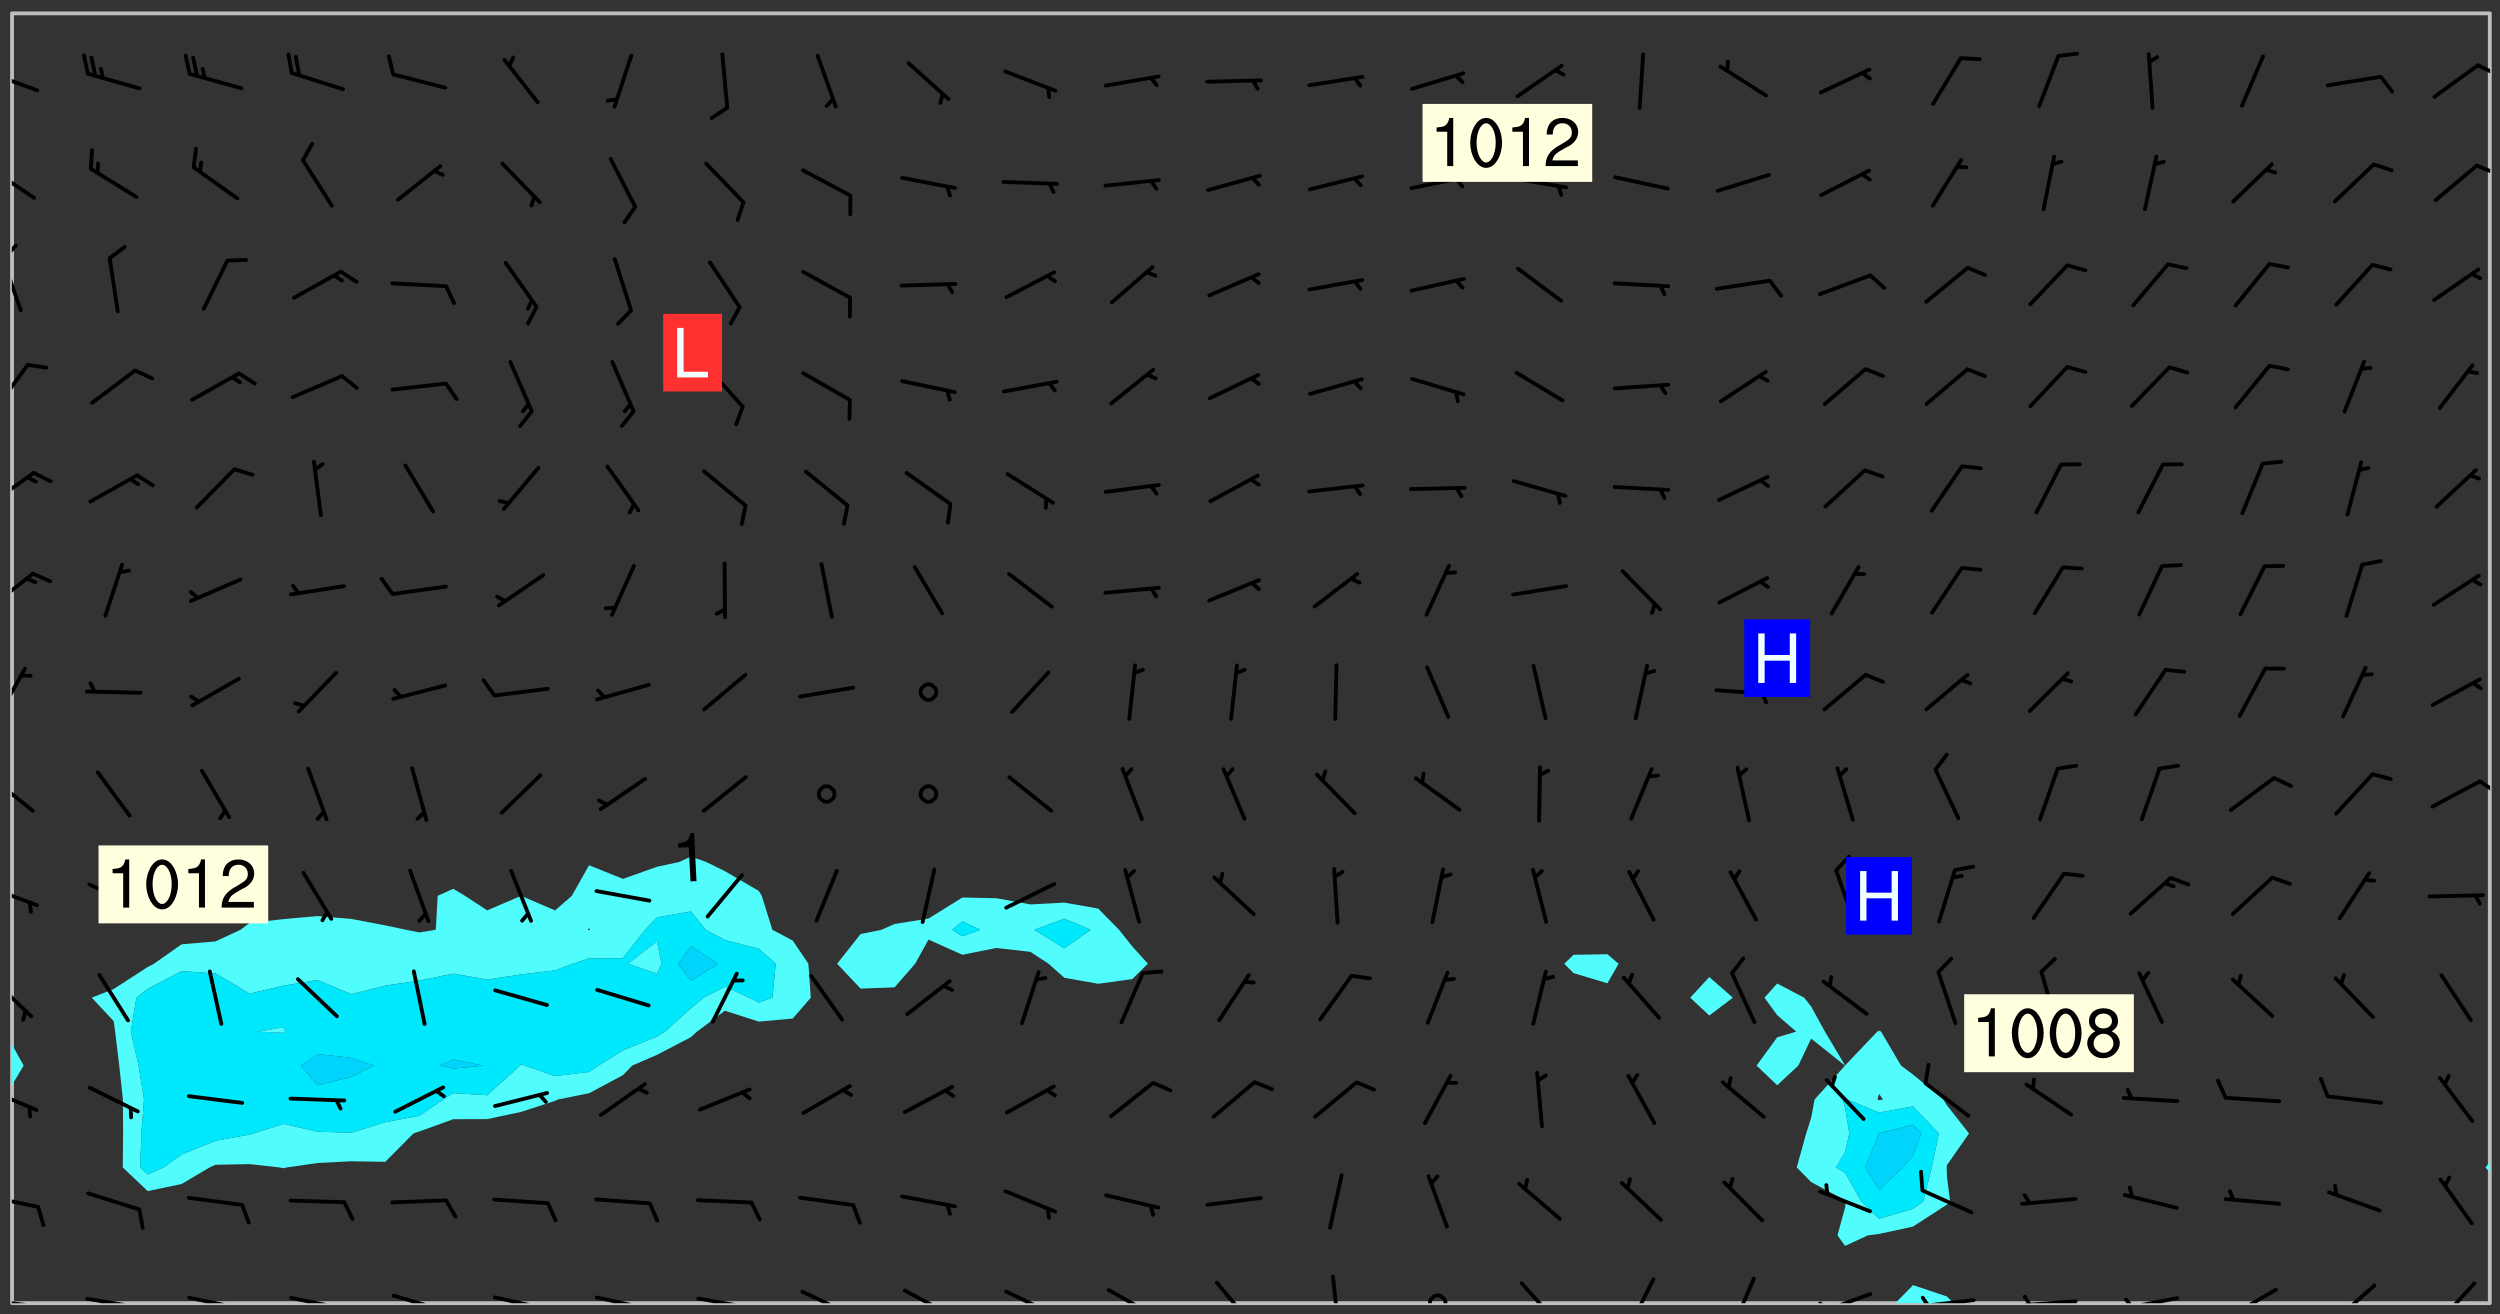 <svg xmlns="http://www.w3.org/2000/svg" role="img" xmlns:xlink="http://www.w3.org/1999/xlink" viewBox="142.45 309.95 326.84 171.84"><rect x="142.45" y="309.95" width="326.84" height="171.84" fill="#333333" stroke="none"/><defs><clipPath id="a"><path d="M144 451h1v29.328h-1zm0 0"/></clipPath><clipPath id="b"><path d="M144 311.672h1V447h-1zm0 0"/></clipPath><clipPath id="c"><path d="M144 311.672h324v168.656H144zm0 0"/></clipPath><clipPath id="d"><path d="M390 477h8v3.328h-8zm0 0"/></clipPath><clipPath id="e"><path d="M467 463h1v17.328h-1zm0 0"/></clipPath><clipPath id="f"><path d="M467 311.672h1V462h-1zm0 0"/></clipPath><clipPath id="g"><path d="M144 479h4v1.328h-4zm0 0"/></clipPath><clipPath id="h"><path d="M147 480h2v.328h-2zm0 0"/></clipPath><clipPath id="i"><path d="M153 479h9v1.328h-9zm0 0"/></clipPath><clipPath id="j"><path d="M160 480h2v.328h-2zm0 0"/></clipPath><clipPath id="k"><path d="M166 479h9v1.328h-9zm0 0"/></clipPath><clipPath id="l"><path d="M173 480h3v.328h-3zm0 0"/></clipPath><clipPath id="m"><path d="M180 479h8v1.328h-8zm0 0"/></clipPath><clipPath id="n"><path d="M187 480h2v.328h-2zm0 0"/></clipPath><clipPath id="o"><path d="M193 479h8v1.328h-8zm0 0"/></clipPath><clipPath id="p"><path d="M206 479h9v1.328h-9zm0 0"/></clipPath><clipPath id="q"><path d="M213 480h2v.328h-2zm0 0"/></clipPath><clipPath id="r"><path d="M220 479h8v1.328h-8zm0 0"/></clipPath><clipPath id="s"><path d="M227 480h2v.328h-2zm0 0"/></clipPath><clipPath id="t"><path d="M233 479h8v1.328h-8zm0 0"/></clipPath><clipPath id="u"><path d="M240 480h2v.328h-2zm0 0"/></clipPath><clipPath id="v"><path d="M247 478h7v2.328h-7zm0 0"/></clipPath><clipPath id="w"><path d="M260 478h8v2.328h-8zm0 0"/></clipPath><clipPath id="x"><path d="M273 478h8v2.328h-8zm0 0"/></clipPath><clipPath id="y"><path d="M287 478h7v2.328h-7zm0 0"/></clipPath><clipPath id="z"><path d="M301 477h6v3.328h-6zm0 0"/></clipPath><clipPath id="A"><path d="M316 476h2v4.328h-2zm0 0"/></clipPath><clipPath id="B"><path d="M329 479h3v1.328h-3zm0 0"/></clipPath><clipPath id="C"><path d="M341 477h6v3.328h-6zm0 0"/></clipPath><clipPath id="D"><path d="M355 476h4v4.328h-4zm0 0"/></clipPath><clipPath id="E"><path d="M368 476h4v4.328h-4zm0 0"/></clipPath><clipPath id="F"><path d="M380 478h8v2.328h-8zm0 0"/></clipPath><clipPath id="G"><path d="M380 480h2v.328h-2zm0 0"/></clipPath><clipPath id="H"><path d="M393 479h8v1.328h-8zm0 0"/></clipPath><clipPath id="I"><path d="M393 479h2v1.328h-2zm0 0"/></clipPath><clipPath id="J"><path d="M406 479h9v1.328h-9zm0 0"/></clipPath><clipPath id="K"><path d="M406 479h3v1.328h-3zm0 0"/></clipPath><clipPath id="L"><path d="M419 479h9v1.328h-9zm0 0"/></clipPath><clipPath id="M"><path d="M420 479h2v1.328h-2zm0 0"/></clipPath><clipPath id="N"><path d="M433 478h8v2.328h-8zm0 0"/></clipPath><clipPath id="O"><path d="M433 480h3v.328h-3zm0 0"/></clipPath><clipPath id="P"><path d="M447 477h7v3.328h-7zm0 0"/></clipPath><clipPath id="Q"><path d="M460 477h7v3.328h-7zm0 0"/></clipPath><clipPath id="R"><path d="M144 466h4v2h-4zm0 0"/></clipPath><clipPath id="S"><path d="M144 452h4v4h-4zm0 0"/></clipPath><clipPath id="T"><path d="M144 437h3v7h-3zm0 0"/></clipPath><clipPath id="U"><path d="M144 425h4v4h-4zm0 0"/></clipPath><clipPath id="V"><path d="M144 411h3v6h-3zm0 0"/></clipPath><clipPath id="W"><path d="M466 411h2v3h-2zm0 0"/></clipPath><clipPath id="X"><path d="M144 397h2v7h-2zm0 0"/></clipPath><clipPath id="Y"><path d="M144 384h4v6h-4zm0 0"/></clipPath><clipPath id="Z"><path d="M144 371h4v6h-4zm0 0"/></clipPath><clipPath id="aa"><path d="M144 357h3v7h-3zm0 0"/></clipPath><clipPath id="ab"><path d="M144 343h2v8h-2zm0 0"/></clipPath><clipPath id="ac"><path d="M144 341h1v4h-1zm0 0"/></clipPath><clipPath id="ad"><path d="M144 331h4v6h-4zm0 0"/></clipPath><clipPath id="ae"><path d="M466 331h2v2h-2zm0 0"/></clipPath><clipPath id="af"><path d="M144 319h4v4h-4zm0 0"/></clipPath><clipPath id="ag"><path d="M466 318h2v2h-2zm0 0"/></clipPath><g id="ah" clip-path="url(#clip1)"><path fill="#fff" fill-opacity="0" fill-rule="evenodd" d="M0 0h1000v1000H0zm0 0"/><path fill="#d3d3d3" fill-opacity="0" fill-rule="evenodd" d="M162.152 355.867l-.234.293.059.234.117.172.176.234.293.348.113.059.117-.172.059-.234.176-.176.465-.176h.699l.234.293.289.816.059.176.176.23.352.234.699.699.172.176.234.348.234.41.289.582.41.465.23.234.234.176.117.23.176.293.172 1.164v.234l.059.289.059.117.117.117.348.41.117.172.176.176.176.234.117.172.172.352.059.234.234.406.234-.059-.176.176-.059.93h-.582l-.234-.113-.348.113-.117.117-.059.293-.059.176-.117.172-.465.293-.059.234-.059.113v.645l.059.172v.41l.059.059v.406l.059.406.117.176.059.059.23.641-.059.293v.699l-.059.582v.234l-.059.23-.055.352v1.922l.055.117h.426l-.367.117-.023.352.891 1.168 1.742.539 1.34.359v.539l.09.809.535.715 1.52.27.891-.086.09 1.164.535.18 1.16-.18 2.055-.984 1.16-.363 1.879-.176 1.695-.18-.18.719-1.516.086-1.25.09-.805.27-1.074.809.27.719.535.898-.18.625-.266.809.266 1.078.625.898.805.18 1.25-.18-.266.723.098.504.055.293v.172l.059.293v.406l.176.117.352.117h.406l.293-.176.113-.117.059-.117.117-.23.059-.176.352-.465.23-.176.176-.059.176.059.059.176.117.988.055.469.059.172.117.234.176.059.816.059h.289l.117.234.059.406.059.352v1.105l.117.293.117.348.289.699.176.352.582.754.352.176.172.059.469.234.641.465.348.234.293.176.293.055.23.062.816.348.293.176.113.172.352.352.117.176.523.641v.289l.059.352v.348l.059.352.059.289.117.059.172.059h.176l.582.234.176.117.176.289.176.234.113.234.293.23.117.117v.41l.059.055.289.234.234.117.059.117.117.172.059.117.23.234.059.176.234.059.117.059-.117.113-.059.117v.117l-.117.293-.117.289v.582l.176.117.117.059.059.117.117.117.113.059.176.348.059.352.059.406v.176l-.059.176-.117.699v.172l.117.176.293.293h.406l.176.117.117.172.117.293v.234h-.527l-.23-.234h-.234l-.176.059-.059.699.059.348.117.176.176.41.117.23.289.469.176.055h.523l.234.059.758.641.059.293v.234l.059.059.23.348v.352l-.117.172v.293l.293.289.293.176.172.059.293.176.293.117.582.406.289.234.293.176.219.16.016.012.23.176.641.523.176.234.117.176.176.176.113.172v.641l.117.176.469.117.582.117.234.059.23.113.293.117.113.059.586.352.289.172.176.062.176.055.176.059.699.352.289.176.234.055.289.176.234.117.641.406.293.117.172.059.234.059.41.059.23.059.234.117.059.172-.41.176.469.059.059.293.113.234.176.055.234.059.176.059.406.117.641.234.117.172.059.234v.176l-.059.117-.059.406.234.234.117.059.348.117.641.23.176.117.289.117.176.176.234.465.582 1.105.176.176.348.176.176.117.352.117 1.047.523.234.059.465.113.293.059.465.176.758.582.234.234.348.465.176.176.289.234.816.699.293.176.289.289.293.176.293.289.695.641.176.176.293.234.289.234.469.289.641.582.348.234.234.293.348.348.352.465.934.992.348.406.117.176.234.059.113.117.645.176.23.113.234.059.293.176.23.117.934.699.406.406.234.176.406.176.234.117.816.348.348.234.234.117.293.289.23.117.758.352.352.172.23.059.293.117.234.059.871.176h.816l.469.23.172.059.875.699.465.117.293.059.176.059.23.059.469.059.348.059.352.059.406.059h.293l.172.059v.23l.176.176h.293l.348.059.352.059.699.117h.641l.465-.234.293-.176.172-.117.41-.172.289-.176.934-.465.469-.293.523-.293.465-.172.465-.176 1.051-.465.289-.117.41-.117.289-.117.527-.176 1.516-.699.582-.348.289-.059.293-.059.348-.117.875-.23.352-.117h.113l.234-.059.875-.234.234-.059h.812l.352-.059.816-.117.172-.059.352-.055.293-.059.23-.059.816-.176.176-.059h.348l.234-.059.465-.117.758-.172.234-.059h.348l.41-.117.289-.059 1.285-.059h.289l.41-.059.23-.059h.176l.875-.117h.406l.41-.117h.348l.352-.113.871-.059h1.75l1.047.289.41.117.289.117.352.117.289.117 1.051.172.289.059h.293l.293.059.172.059.41.059.172.059.117.059h.117l.117.059.352.059h.113l.41.066 1.922.395 1.926.395 1.52.449 1.695.719 2.145.805 1.605-.719 1.43-.805 1.16-1.078 1.25-.449 3.035-.719 1.875-.359 2.145-1.348 2.234-1.254 2.5-1.258 1.695-.449 1.785-.18 1.16-.27.625.539 1.34-.27.715-.988.984-1.344.445-.18.805-.359 1.875-.539 1.785-.449 1.25-.27 1.16-.09 1.699-.09 1.961-.27 1.25-.09h.539l.625-.09h.891l2.145-.18 2.41-.18 2.59-.09 1.695.18 1.609.09 1.43.359 1.16.719 1.875.988 1.16 1.527.266.715.629.09.355.898.535.539.535 1.527 1.074.359h.535l-.805.535.09 1.707.715 2.695.891.805.895.988.715 1.258 1.785.539 1.52-.18.355 1.344 1.609-.805.98-.539.27.27.316-.215.219-.145.801.449.449-.359h.355l.535-.27.539-.719.535-.27.625-.988 1.16.449.84.371 1.395.617 1.695-.18h1.605l1.785.09.18-1.707.535-1.344.805.27.492.848.402.406-.09.539v.359l.715.449.711-.27h1.43l.359.988.445 1.258.715 1.344 1.25.629 1.695.629.715-.18.18-.539.98-.09.449.359.086 1.258-.266.629-.535.18v.539l.715.984.266.539.984.988.801 1.078-.266.359-.09.898-.625 2.332-.355 2.066-.09 1.793-.18.719-.09.539v1.438l-.98 1.883-.359 1.707-.535.898-.805 1.168-.266.539 2.055 1.254.086.359-.355.539-.09-.18v.809l.09 1.438-.445.715-1.074.094-.266.715.535.898.805.719 1.16.809 1.34.27.445.359-.355.449-1.789-.09-1.25-.449-.715-.719-.625-.09-.176 3.59-.188 1.309h89.359V311.703h-55.27v49.082l.762.125 3.289.543 2.023 2.836v2.754l2.352.332 2.348.332h4.051l-1.379 4.16-2.023.707-2.023.703-.543.344-2.594 1.617-.188.117-2.023-2.078-.73-2.742-2.672-2.078-1.375-3.5-.066-.082-1.957-2.672 2.75-1.418v-49.082H294.422v91.414l.117.031.133.012.074.074.105.047.09.059.086.059.09.059.297.297.059.09.031.117.027.117.016.137-.031.117-.059.09-.059.086-.043.105-.047.102-.027.121v.145l.176.27.148.148.074.086.074.074.043.105.062.09.059.086.043.105.059.09.047.102.043.105.059.086.117.18.074.074.062.086.059.09.043.105.059.09.059.086.062.09.059.09.043.102.117.18.074.074.059.086.074.074.09.059.105.047h.148l.133-.016.133.016.102-.047.074-.074.047-.102-.016-.133v-.148l-.047-.105-.027-.117-.047-.102-.027-.121-.043-.102-.062-.09-.043-.102-.043-.105-.031-.117-.016-.133-.012-.137.086-.059.059-.086.121-.031.043.105.016.133v.117l.059.102.059.09.09.059.148.148.059.09.043.105-.012.102.086.059.105.047.086.059.09.059.074.074-.117.027-.105.047-.086.059-.074.074-.059.09-.062.086-.027.121-.047.102-.043.105-.031.117-.012.133-.016.133v.148l.027.117.047.105.043.102.059.09.074.074.09.059.074.074.09.059.059.09.043.105.047.102.117.031.133.016h.148l.117-.031.105.043.043.105.047.102.027.121L299.5 410l.027.117.031.121.027.117.105.043.102.047.133-.016.148.148.062.086.074.074.07.074.09.062.105.043.102.043.117.031.137.016.117-.031.074-.074.027-.117-.012-.133-.031-.121-.027-.117.043-.105h.117l.09.062.117.027h.148l.133.016h.148l.133.016.133-.016h.148l.133-.016.133-.012.137.012.117-.027.133-.016.191-.059-.059.176-.016.133-.027.121-.016.133-.059.086-.133.016-.105.047-.105.043-.117.031-.117.027-.266.031h-.148l-.133.016-.074.074.059.086.148.148.117.18.074.07.09.062.09.059.086.059.09.059.102.043.105.062.105.043.086.059.105.047.102.043.18.117.059.09-.043.102-.047.105.016.133.223.223.059.09.043.102.031.121.043.102.016.133.031.117.012.137.031.117.148.148.102.043.105.043.117.031.133.016.137.016h.117l.117-.031.09-.059.043-.105.047-.102.043-.105.031-.117.012-.133v-.148l-.012-.133-.016-.133-.031-.117-.043-.105-.047-.105-.043-.102-.043-.105-.016-.133.016-.133.027-.117.031-.117.027-.121.047-.102.09-.059.086-.062.074-.074.09-.059.223-.223.059-.086.074-.074.117-.18.059-.086v-.148l-.074-.074-.102-.047-.105-.043-.102-.043-.059-.09-.047-.105-.027-.117.09-.059.117-.031.102-.043.18-.117.148-.148.012-.133-.012-.105-.09-.059-.133.016h-.148l-.133.016-.133-.016-.121-.031-.086-.059-.074-.074-.059-.09-.062-.086-.117-.18-.059-.086.031-.121.086-.059.121-.031.059-.086v-.121l-.031-.117-.059-.09-.059-.086-.047-.105-.027-.117-.016-.133.059-.09.074-.074.09-.059.117-.18.074-.074.059-.086.148-.148.121-.031.133-.016.133.016.074.074.043.105.016.133-.031.117-.117.031-.133.012-.148.148-.043.105-.047.102-.027.121-.031.117v.148l.031.117.043.105.059.09.074.07.074.074.117.031.121.027.117-.027.133-.016h.117l.09.059.074.074.047.105.059.086.102.047.133.016.105.043.086.059-.012.105-.074.074-.18.117-.059.09-.09.059-.07.074-.074.074-.062.09-.027.117-.016.133.016.133-.016.133v.148l.016.133.027.117.031.121.074.074.09.059.086.059.09.059.117.031v.086l-.102.047-.09.059-.266.031-.117.027h-.148l-.105.043-.102.047-.059.09-.062.234-.012.133-.031.121-.016.133v.293l-.012.133.012.137.016.133.133.016.133.012.121.031.086.059.074.074.047.105.043.102.016.133v.445l-.016.133v.445l.031.266.027.117.016.133.031.117.086.211.031.266v.148l-.031.117-.027.117-.031.121-.027.117-.031.117-.031.121-.012.133-.016.133.09.059.117-.031.102.016.047.105-.031.266v.441l-.043.105-.047.105-.043.102-.043.105-.059.086-.031.121-.043.117-.031.117-.016.133.016.133.059.09.105.047.086.059.059.086-.012.137-.031.117-.043.102v.445l-.016.133v.148l-.031.117-.043.105-.027.117-.047.105-.043.102-.031.121-.027.117-.031.133-.031.117-.027.117-.043.105-.031.117-.031.121-.012.133-.016.133v.297l.027.117v.148l.047.398.027.117.059.09.121.031h.148l.133-.016.059.09v.117l-.059.09-.09.059-.102.043-.105.047-.09.059-.086.059-.137.016-.117-.031-.133-.016-.102.047-.062.086-.012.137-.016.133-.031.117-.027.117-.016.133-.031.121v.297l.016.133.031.117v.148l.012.133v.148l-.027.117-.047.102-.027.121-.031.117-.059.09-.074.074-.102.043-.105.047-.117.027-.121.031-.102-.047.059-.086.105-.047.027-.117.031-.117.027-.121.031-.117v-.148l.016-.133-.031-.117-.043-.105-.105.016-.074.074-.102.043-.09.062-.074.074-.043.102-.016.133-.031.117L304.25 426l-.031.117-.027.117-.031.121-.027.117-.031.117-.043.105-.09.059h-.09l-.117-.031-.031-.086.016-.137-.031-.117v-.148l-.012-.133v-.148l-.062-.234-.027-.121-.043-.102-.047-.105-.059-.086-.059-.09-.043-.105-.062-.086-.148-.148-.07-.074-.105-.047-.105-.043-.102-.043-.297-.297-.09-.074-.086-.059-.105-.043-.09-.062-.086-.059-.105-.043-.09-.059-.086-.062-.074-.07-.105-.047-.086-.059-.105-.043-.09-.062-.102-.043-.105-.043-.086-.059-.105-.047-.105-.043-.102-.047-.09-.059-.102-.043-.105-.043-.09-.062-.117-.027-.133-.016-.133.016H299.75l-.133.016-.117-.031-.09-.059-.074-.074-.09-.059-.102-.047h-.148l-.121-.027-.102-.043-.074-.074-.117-.18-.09-.059-.102-.043-.09-.062-.105-.043-.09-.059-.086-.059-.105-.047-.059-.086-.059-.09-.043-.105-.047-.102-.074-.074-.086-.059-.074-.074-.09-.059-.223-.223-.043-.105-.031-.266.105-.043h.145l.105.043.074.074.09.059.086.059.105.047.09.059.148.148.07.074.148.148.062.086.074.074.086.059.074.074.09.062.09.059.086.059.27.176.102.047.105.043.102.043.047-.074.059-.086.074-.074.07-.074.105.043.074.074.059.09.043.102.047.105.043.105.121.027.117-.027.074-.09.043-.105.059-.09.074-.074.105-.043.117-.027.133.012.09.059.148.148.059.09.043.105.047.102.043.105.043.102.105.047.105.043.133.016.086-.059.059-.09.074-.074.105-.043.117.027.105.047.102.043.105.043.102.047.18.117v.117l-.016.133.016.133.016.137.059.086.102.047.121.027.117.031h.148l.117-.031.059-.09.18-.117.059-.09.074-.074.059-.086.117-.18.18-.117.117.031.09.059.043.074-.016.133v.117l.09.059h.148l.133-.016.133-.012.266-.031.105-.043.117-.031.121-.027.074-.074.07-.074.062-.09-.016-.105-.047-.102-.102-.043-.105-.016-.117.027-.266.031h-.148l-.074-.074-.09-.059-.117-.031-.117-.027-.133-.016h-.148l-.133.016h-.297l-.105-.047-.148-.148-.043-.102-.059-.09.223-.223.086-.059.105-.043.117-.031.133-.016.133.016.137.016.102.043.133-.012.09-.062.102-.043.062-.09-.047-.102-.09-.059-.117-.031-.102-.043-.059-.09-.062-.09v-.117l.016-.133.105-.047.074-.07v-.121l-.09-.059-.031-.117.09-.059.074-.074.043-.105.059-.09.047-.102.016-.133v-.148l-.047-.105-.043-.102-.09-.059-.133-.016-.102-.043-.137-.016-.117-.031h-.445l-.133-.016-.133-.012-.133-.016-.117-.031h-.148l-.133-.016-.133-.012-.266-.031-.121-.043-.086-.059-.074-.074v-.148l.012-.133.105-.047.102-.043.133-.016h.152l.133-.016h.293l.121.031.102.043.09.059.234.062.121-.047.09-.059.102-.043.133-.016.105.043.102.047.133.012.121-.027h.145l.121-.031.117-.027.105-.047.074-.074.086-.059.148-.148.059-.086.047-.105.027-.117.016-.105-.102-.043-.09-.059-.117-.031-.105-.043-.09-.062-.074-.086-.074-.074-.102-.043-.105-.047-.102-.043-.059-.09-.047-.102-.086-.211-.062-.086-.059-.09-.074-.074-.086-.059h-.27l-.117.031-.09.059-.102.043-.133.016-.105-.016-.027-.117-.062-.09-.117-.031-.102-.043-.148-.148-.031-.117-.016-.105.074-.074.18-.117.117-.027.117-.031.137.016.102.043.105.043.102.047.105.043.117.031.133.016.117.027.133.016.105-.016.09-.059-.074-.074-.105-.043-.074-.074-.074-.09-.148-.148-.086-.059-.09-.059-.074-.074-.09-.059-.102-.047-.121-.027-.102-.047-.105-.043-.117-.031-.102-.043-.121-.031h-.148l-.117.031-.105.043-.086.062-.18.117-.086.059-.09.059-.105.047-.086.059-.105.043-.102.043-.105.047-.074.074-.059.09-.059.086-.047.105-.059.086-.074.074-.133-.012-.117-.031h-.117l-.074.074-.09.059-.074.074-.09.059-.086.059-.105.047-.102.043-.137.016-.102-.043-.148-.148-.105-.047h-.086l-.105.047-.102.043-.121.031-.117-.031-.074-.074v-.117l.031-.121.074-.07.059-.09.074-.074.117-.031.105-.043h.293l.133-.016.137-.016.102-.043.09-.059.102-.047.09-.059.133-.012.09.059.133.012.09-.059.086-.059.105-.043.09-.059.086-.062.09-.059.148-.148.059-.086.059-.09.105-.043.133-.016.117.027.121.031.059-.059.059-.09.031-.266.027-.117.105.012.133.016.102-.043.09-.059.059-.09.074-.074.059-.09.047-.102.012-.133-.012-.133-.047-.105-.148-.148-.059-.09-.059-.086-.043-.105v-.445l.016-.133v-.148l.012-.133-.059-.059-.09.059-.102-.043-.18-.117-.086-.059-.062-.09-.059-.09-.074-.074-.086-.059-.121.031-.102.012-.105.047-.086.059-.105.043-.148.148-.09.059-.086.059-.09.062-.105.043-.133.016v-.121l.105-.043.117-.031.074-.07.043-.105v-.148l-.027-.117-.148-.148-.133-.016h-.148l-.117.031-.105.043-.102.043-.09.062-.117.027-.074-.074.012-.133-.043-.102-.043-.105-.09-.059-.117.027-.121.031-.117.031-.102.043-.121.031-.102.043-.105.043-.09.059-.102.016v-.117l.016-.133-.059-.09-.074.043-.148.148-.059.09-.074.074-.047.105-.043.102-.074.074-.059.09-.074.074-.059.086-.074.074-.09.062-.074.07-.074.074-.102.016-.133.016-.105-.043v-.121l.148-.148.043-.102.059-.09.047-.102.043-.105.059-.09.031-.117.043-.102.031-.121.027-.117.047-.105.043-.102.043-.105.074-.07.09-.062.09-.059.102-.043h.297l.266-.031.105-.043-.074-.074-.117-.031-.105-.043-.09-.059-.102-.047-.09-.059-.102-.043-.105-.043-.09-.062-.086-.059-.105-.043-.102-.043-.121-.031-.117-.031-.102-.043L297.5 410.25l-.102-.043-.09-.059-.043-.105-.016-.133.102-.043.133-.016.137.016.133-.016.102-.043.059-.09.016-.105-.09-.059-.074-.074-.102-.043-.09-.059-.148-.148-.043-.105-.016-.133v-.293l-.059-.09-.09-.059-.074-.074-.043-.105-.031-.117-.059-.09-.074-.074-.117-.027-.074-.074-.09-.059-.09-.062-.086-.059-.074-.074-.059-.086-.047-.105-.086-.059-.148-.148-.195-.059-.133.016-.102.043-.074.074-.047.102-.043.105-.059.09-.059.086-.297.297-.09.059h-.086l-.062-.086-.043-.105.031-.117.059-.09.027-.117-.012-.133-.09-.062-.105.047-.117.027-.117.031-.27.176-.102.047-.117.027-.105.047-.09.059-.102.043-.059-.086-.047-.105.016-.133.047-.105.07-.074.074-.07.059-.09v-.148l-.043-.105h-.238l-.102.047-.031.117-.027.117-.031.121-.074.043-.133.016-.074-.047-.043-.102-.043-.105-.047-.102-.043-.105-.121.031-.102.043-.133.016-.117.031-.105.043-.09.059-.102.047-.121.027-.133.016-.102-.043-.059-.09-.047-.105-.043-.102-.043-.105v-.117l.059-.09.086-.059.18-.117.102-.047.105-.043.105-.059.102-.043.09-.062.102-.043.105-.059.102-.047.09-.059.105-.043.102-.043.09-.062.102-.043.137-.016.117.031.102.043.121.031.102.043.105.047.102.043.105.043.102.047.105.043.102.043.105.047.086.059.105.043.117.031.105.043.102.047.09.059.105.043.102.043.105.047.117.027.102.047.121.027h.148l.086-.059.016-.102.059-.09-.027-.117-.074-.074-.117-.18-.074-.074-.09-.074-.18-.117-.086-.059-.105-.043-.102-.047-.27-.176-.059-.09-.074-.074-.059-.09-.043-.102-.031-.117-.016-.137v-.562l-.012-.133-.016-.133-.031-.117-.016-.133-.012-.133-.031-.121-.223-.223-.059-.086-.016-.105.031-.117.133-.016v-91.414H172.992v1.453l-.059.234-.352 1.051-.172.523-.117.348-.176.41-.117.172-.234.293-.23.059h-.352l-.117.059-.23.406v.293l.117.176.23.23.117.234.641.758.293.465.176.234.23.352.234.348.641.816.176.465.172.41.117.695.176.469.117 1.398.059.465v.875l.117 1.047v4.781l-.059.465-.352 1.281-.176.523-.113.41-.352.93L172.934 336l-.234.582-.117.176-.172.348-.176.406-.352.816-.059.293-.113.293-.117.289-.059.176-.117.875-.059.406-.059.117-.059.176-.059.172-.23.527-.117.172v.234l-.117.234-.059.172-.176.586v.289l-.059.176v.293l-.059.113-.059.527v.172l-.055.234v2.621l-.176.816-.117.176-.176.234-.117.172-.113.234-.586.934-.23.289-.293.465-.176.234-.289.352-.352.699-.113.23-.176.41-.176.23-.406.527-.816.699-.293.172-.289.234-.176.117-.176.176-.523.406-.527.176-.172.176-.234.055-.641.176h-.758m12.211 31.023l-1.074.449.359.895 1.25-.715.445-.539-.98-.09"/><path fill="#d3d3d3" fill-opacity="0" fill-rule="evenodd" d="M201.508 416.598h-.895l.449.629.98.359.805-.09.445-.988-.176.09-.715-.355-.895.355m154.621 59.07l-.059-.523v-.293l.113-.293.059-.23.469-.469h.113l.117-.113.117-.059h.176l.234-.059h.348l.234.059.117.059.23.172.059.176.117.582v.293l-.117.176-.172.289-.176.176-.527.523-.23.234-.117.059h-.176l-.117-.059-.406-.293-.176-.117-.117-.059-.059-.113-.055-.117m6.641-10.957l-.059-.172v-1.109l.059-.172.176-.059.172-.059h.176l.234-.059.117.059.059.699-.059.172-.117.176-.117.059-.234.523-.113.059h-.234l-.059-.117m9.613-14.391l-.117-.176v-.699l.293-.875.117-.172.176-.352.113-.23.117-.293.352-.758.117-.23.172-.234h.176l.117-.059h.641l.117.059.234.234.172.113.352.293.117.117.113.176v.113l.117.059.117.117v.699l-.059.176v.23l-.059.176-.348 1.051-.117.23-.117.234-.117.059-.23.234-.641.289h-.875l-.41-.117-.641-.465"/><path fill="none" stroke="#bebebe" stroke-linecap="round" stroke-linejoin="round" stroke-miterlimit="10" stroke-width=".5" d="M467.957 311.695H144.027v168.625h323.93v-168.625"/><g clip-path="url(#a)"><path fill="#fff" fill-opacity="0" fill-rule="evenodd" d="M144 475.891v4.438h.004H144v-28.504 24.066"/></g><g clip-path="url(#b)"><path fill="#fff" fill-opacity="0" fill-rule="evenodd" d="M144 444.82v1.652-134.801h.004H144v133.148"/></g><path fill="#50fcfc" fill-rule="evenodd" d="M144 446.473v5.352l.004-.004v-5.34l-.004-.008"/><g clip-path="url(#c)"><path fill="#fff" fill-opacity="0" fill-rule="evenodd" d="M144.004 480.328V451.82l1.543-2.559-1.543-2.781v-134.809h88.762V421.934l-1.477.695-2.961.648-4.438 1.574-4.438-1.777-2.25 3.996-2.188 1.906-4.438-1.906-.004-.004v.004l-4.438 1.898-2.895-1.898-1.543-.922-2.031.922-.25 4.438-2.156.352-1.723-.352-2.719-.574-4.438-.844-4.438-.371-4.438.395-4.441.508-1.18.887-3.258 1.516-4.438.383-3.617 2.539-.82.43-4.438 2.871-2.871 1.137 2.871 3.07.18 1.367.539 4.441.48 4.438.023 4.438-.043 4.438 3.258 3.098 4.438-.934 3.66-2.164.777-.348 4.438-.086 3.879.434.562.109.465-.109 3.973-.578 4.438-.227 4.438.07 3.672-3.703.77-.262 4.438-1.602 4.438-.016 4.438-.941 4.441-1.445.344-.172 4.094-.82 4.438-2.371 1.195-1.246 3.242-1.402 4.438-2.312.801-.727 3.641-2.73 4.438 1.418 4.438-.398 2.359-2.727-.312-4.438-2.047-3.023-2.668-1.414-1.379-4.438-.391-.641-4.438-2.59-2.465-1.211-1.977-.695V311.672h35.508v115.613l-4.438 2.754-4.438.711-1.715.758-2.727.551-3.066 3.887 3.066 3.254 4.441-.168 2.691-3.086 1.746-3.156 4.438 1.984 4.438-.887 4.441.504 2.371 1.555 2.066 1.832 4.438.789 4.438-.613 2.055-2.008-2.055-2.277-1.719-2.16-2.719-2.77-4.438-.785-4.438.238-4.441-.812-4.438-.094V311.672h84.328v123.031l-4.438.074-1.207 1.168 1.207 1.227 4.438 1.328 1.457-2.555-1.457-1.242V311.672h13.316V437.684l-2.496 2.699 2.496 2.332 3.078-2.332-3.078-2.699V311.672h8.875v126.855l-1.664 1.855 1.664 2.285 2.488 2.152-2.488.738-2.695 3.703 2.695 2.57 2.766-2.57 1.676-3.527 4.43 3.527-3.98 4.438-.449 2.391-.648 2.047-1.234 4.438 1.883 1.914 4.438 2.375.086.152-.086.797-.996 3.641.996 1.379 2.973-1.379 1.465-.188 4.438-.957 4.438-2.875.418-.418-.418-3.223-.031-1.219.031-.301 2.891-4.137-2.891-3.688-.469-.75-3.969-3.273-1.562-1.164-2.609-4.441-.266-.129-.234.129-4.203 4.422-2.637-4.422-1.801-3.281-.918-1.156-3.523-1.855V311.672h93.203v150.168l-.598.734.598.68v17.074h-70.148l-.863-.883-4.438-1.484-2.309 2.367H144.004"/></g><path fill="#50fcfc" fill-rule="evenodd" d="M145.547 449.262l-1.543 2.559v-5.34l1.543 2.781m11.77-5.809l-2.871-3.07 2.871-1.137 4.438-2.871.82-.43 3.617-2.539 4.438-.383 3.258-1.516 1.18-.887 4.441-.508 4.438-.395 4.438.371 4.438.844 2.719.574 1.723.352 2.156-.352.25-4.438 2.031-.922 1.543.922 2.895 1.898 4.438-1.898v-.004l.004.004 4.438 1.906 2.188-1.906 2.25-3.996v8.227l-.164.207.164.062.133-.062-.133-.207v-8.227l4.438 1.777 4.438-1.574 2.961-.648 1.477-.695v7.18l-4.438.766-1.547 1.629-2.891 3.707-4.438.035-2.109.695-2.328.863-4.441.539-4.438.664-4.438-.77-4.438.902-4.441.66-4.438 1.129-4.438-1.852-4.438.738-4.441 1.031-4.438-2.629-4.438-.305-4.438 2.324-1.473 1.141-.734 4.438 1.02 4.441.707 4.438-.348 4.438-.145 4.438.973.926 2.09-.926 2.348-1.695 4.438-1.785 4.438-.812.496-.145 3.945-1.25 4.438 1.02 4.438.133 4.438-1.383 4.441-.828 3.133-2.129 1.305-.836 4.438.273 4.297-3.875.141-.18.488.18 3.953 1.371 4.438-.539 1.223-.832 3.215-2.008 4.438-1.773 1.062-.66 3.375-3.066 1.672-1.371 2.77-1.438 3.176 1.438 1.262.641 1.785-.641.43-4.438-2.215-1.949-4.438-1.16-2.512-1.328-1.93-2.395v-7.18l1.977.695 2.465 1.211 4.438 2.59.391.641 1.379 4.438 2.668 1.414 2.047 3.023.312 4.438-2.359 2.727-4.438.398-4.438-1.418-3.641 2.73-.801.727-4.438 2.312-3.242 1.402-1.195 1.246-4.438 2.371-4.094.82-.344.172-4.441 1.445-4.438.941-4.438.016-4.438 1.602-.77.262-3.672 3.703-4.438-.07-4.438.227-3.973.578-.465.109-.562-.109-3.879-.434-4.438.086-.777.348-3.66 2.164-4.438.934-3.258-3.098.043-4.438-.023-4.438-.48-4.438-.539-4.441-.18-1.367"/><path fill="#00e8fc" fill-rule="evenodd" d="M160.566 449.262l-1.02-4.441.734-4.438 1.473-1.141 4.438-2.324 4.438.305 4.438 2.629 4.441-1.031v5.441l-3.375.559 3.375.152.215-.152-.215-.559v-5.441l4.438-.738v9.672l-2.156 1.508 2.156 2.574 4.438-1.086 2.945-1.488-2.945-1.016-4.438-.492v-9.672l4.438 1.852 4.438-1.129 4.441-.66 4.438-.902v11.211l-1.812.809 1.812.391 3.891-.391-3.891-.809V437.242l4.438.77 4.438-.664 4.441-.539 2.328-.863 2.109-.695 4.438-.035 2.891-3.707 1.547-1.629v3.137l-3.73 2.93 3.73 1.285.598-1.285-.598-2.93v-3.137l4.438-.766v4.539l-1.684 2.293 1.684 2.246 3.586-2.246-3.586-2.293v-4.539l1.93 2.395 2.512 1.328 4.438 1.16 2.215 1.949-.43 4.438-1.785.641-1.262-.641-3.176-1.438-2.77 1.438-1.672 1.371-3.375 3.066-1.062.66-4.438 1.773-3.215 2.008-1.223.832-4.438.539-3.953-1.371-.488-.18-.141.18-4.297 3.875-4.438-.273-1.305.836-3.133 2.129-4.441.828-4.438 1.383-4.438-.133-4.438-1.02-3.945 1.25-.496.145-4.438.812-4.438 1.785-2.348 1.695-2.09.926-.973-.926.145-4.438.348-4.438-.707-4.438"/><path fill="#50fcfc" fill-rule="evenodd" d="M179.508 444.262l-3.375.559 3.375.152.215-.152-.215-.559"/><path fill="#00d4fc" fill-rule="evenodd" d="M183.945 451.836l-2.156-2.574 2.156-1.508 4.438.492 2.945 1.016-2.945 1.488-4.438 1.086m17.754-2.184l-1.812-.391 1.812-.809 3.891.809-3.891.391"/><path fill="#fff" fill-opacity="0" fill-rule="evenodd" d="M219.453 431.301l-.164.207.164.062.133-.062-.133-.207"/><path fill="#50fcfc" fill-rule="evenodd" d="M228.328 433.016l-3.73 2.93 3.73 1.285.598-1.285-.598-2.93"/><path fill="#00d4fc" fill-rule="evenodd" d="M232.766 438.191l-1.684-2.246 1.684-2.293 3.586 2.293-3.586 2.246"/><path fill="#50fcfc" fill-rule="evenodd" d="M254.957 439.199l-3.066-3.254 3.066-3.887 2.727-.551 1.715-.758 4.438-.711 4.438-2.754v3.113l-1.336 1.109 1.336.855 2.336-.855-2.336-1.109v-3.113l4.438.094 4.441.812 4.438-.238v2.102l-3.934 1.453 3.934 2.426 3.461-2.426-3.461-1.453v-2.102l4.438.785 2.719 2.77 1.719 2.16 2.055 2.277-2.055 2.008-4.438.613-4.438-.789-2.066-1.832-2.371-1.555-4.441-.504-4.438.887-4.438-1.984-1.746 3.156-2.691 3.086-4.441.168"/><path fill="#00e8fc" fill-rule="evenodd" d="M268.273 432.363l-1.336-.855 1.336-1.109 2.336 1.109-2.336.855m13.316 1.57l-3.934-2.426 3.934-1.453 3.461 1.453-3.461 2.426"/><path fill="#50fcfc" fill-rule="evenodd" d="M348.164 437.172l-1.207-1.227 1.207-1.168 4.438-.074 1.457 1.242-1.457 2.555-4.438-1.328m17.754 5.543l-2.496-2.332 2.496-2.699 3.078 2.699-3.078 2.332m8.875 9.117l-2.695-2.57 2.695-3.703 2.488-.738-2.488-2.152-1.664-2.285 1.664-1.855 3.523 1.855.918 1.156 1.801 3.281 2.637 4.422v4.133l-.293.324.293 1.105.551 3.332-.551 2.434-1.195 2.004 1.195.703 2.117 3.738 2.32 2.266 4.438-1.309 1.332-.957 1.117-4.441.93-4.438-3.379-3.551-4.438.82-4.129-1.707-.309-.324v-4.133l4.203-4.422.234-.129v8.258l-.199.75.199.082.52-.082-.52-.75v-8.258l.266.129 2.609 4.441 1.562 1.164 3.969 3.273.469.75 2.891 3.688-2.891 4.137-.031.301.031 1.219.418 3.223-.418.418-4.438 2.875-4.438.957-1.465.188-2.973 1.379-.996-1.379.996-3.641.086-.797-.086-.152-4.438-2.375-1.883-1.914 1.234-4.438.648-2.047.449-2.391 3.98-4.438-4.43-3.527-1.676 3.527-2.766 2.57"/><path fill="#00e8fc" fill-rule="evenodd" d="M383.672 463.277l-1.195-.703 1.195-2.004.551-2.434-.551-3.332-.293-1.105.293-.324.309.324 4.129 1.707 4.438-.82v2.402l-4.438 1.125-.031.023-1.77 4.438 1.801 2.918 3.133-2.918 1.305-1.523 1.094-2.914-1.094-1.148v-2.402l3.379 3.551-.93 4.438-1.117 4.441-1.332.957-4.438 1.309-2.32-2.266-2.117-3.738"/><path fill="#00d4fc" fill-rule="evenodd" d="M388.109 465.492l-1.801-2.918 1.77-4.438.031-.023 4.438-1.125 1.094 1.148-1.094 2.914-1.305 1.523-3.133 2.918"/><path fill="#fff" fill-opacity="0" fill-rule="evenodd" d="M388.109 452.949l-.199.75.199.082.52-.082-.52-.75"/><g clip-path="url(#d)"><path fill="#50fcfc" fill-rule="evenodd" d="M390.238 480.328l2.309-2.367 4.438 1.484.863.883h-7.609"/></g><path fill="#50fcfc" fill-rule="evenodd" d="M467.996 463.254l-.598-.68.598-.734v1.414"/><g clip-path="url(#e)"><path fill="#fff" fill-opacity="0" fill-rule="evenodd" d="M467.996 480.328H468V463.258v17.07h-.004"/></g><path fill="#50fcfc" fill-rule="evenodd" d="M467.996 461.84v1.414l.004.004v-1.422l-.004.004"/><g clip-path="url(#f)"><path fill="#fff" fill-opacity="0" fill-rule="evenodd" d="M467.996 311.672H468v150.164-150.164h-.004"/></g><path fill="#fff" fill-opacity="0" fill-rule="evenodd" d="M229.598 427.176l5.836-.297-.504-9.949-5.836.297.504 9.949"/><path fill-rule="evenodd" d="M232.684 418.879l.508-.023.316 6.285-.785.039-.227-4.484-1.387.07-.027-.555.555-.094.25-.066.223-.102.195-.148.164-.219.129-.301.086-.402"/><g clip-path="url(#g)"><path fill="none" stroke="#000" stroke-linecap="round" stroke-linejoin="round" stroke-miterlimit="10" stroke-width=".5" d="M147.484 480.781l-6.969-.906"/></g><g clip-path="url(#h)"><path fill="none" stroke="#000" stroke-linecap="round" stroke-linejoin="round" stroke-miterlimit="10" stroke-width=".5" d="M147.484 480.781l.863 2.297"/></g><g clip-path="url(#i)"><path fill="none" stroke="#000" stroke-linecap="round" stroke-linejoin="round" stroke-miterlimit="10" stroke-width=".5" d="M160.781 480.91l-6.93-1.16"/></g><g clip-path="url(#j)"><path fill="none" stroke="#000" stroke-linecap="round" stroke-linejoin="round" stroke-miterlimit="10" stroke-width=".5" d="M160.781 480.91l.777 2.324"/></g><g clip-path="url(#k)"><path fill="none" stroke="#000" stroke-linecap="round" stroke-linejoin="round" stroke-miterlimit="10" stroke-width=".5" d="M174.07 481.039l-6.879-1.422"/></g><g clip-path="url(#l)"><path fill="none" stroke="#000" stroke-linecap="round" stroke-linejoin="round" stroke-miterlimit="10" stroke-width=".5" d="M174.07 481.039l.691 2.355"/></g><g clip-path="url(#m)"><path fill="none" stroke="#000" stroke-linecap="round" stroke-linejoin="round" stroke-miterlimit="10" stroke-width=".5" d="M187.391 481.027L180.5 479.633"/></g><g clip-path="url(#n)"><path fill="none" stroke="#000" stroke-linecap="round" stroke-linejoin="round" stroke-miterlimit="10" stroke-width=".5" d="M187.391 481.027l.695 2.352"/></g><g clip-path="url(#o)"><path fill="none" stroke="#000" stroke-linecap="round" stroke-linejoin="round" stroke-miterlimit="10" stroke-width=".5" d="M200.633 481.32l-6.742-1.984"/></g><g clip-path="url(#p)"><path fill="none" stroke="#000" stroke-linecap="round" stroke-linejoin="round" stroke-miterlimit="10" stroke-width=".5" d="M214.004 481.094l-6.859-1.527"/></g><g clip-path="url(#q)"><path fill="none" stroke="#000" stroke-linecap="round" stroke-linejoin="round" stroke-miterlimit="10" stroke-width=".5" d="M214.004 481.094l.656 2.363"/></g><g clip-path="url(#r)"><path fill="none" stroke="#000" stroke-linecap="round" stroke-linejoin="round" stroke-miterlimit="10" stroke-width=".5" d="M227.324 481.078l-6.867-1.5"/></g><g clip-path="url(#s)"><path fill="none" stroke="#000" stroke-linecap="round" stroke-linejoin="round" stroke-miterlimit="10" stroke-width=".5" d="M227.324 481.078l.66 2.363"/></g><g clip-path="url(#t)"><path fill="none" stroke="#000" stroke-linecap="round" stroke-linejoin="round" stroke-miterlimit="10" stroke-width=".5" d="M240.664 480.945l-6.918-1.23"/></g><g clip-path="url(#u)"><path fill="none" stroke="#000" stroke-linecap="round" stroke-linejoin="round" stroke-miterlimit="10" stroke-width=".5" d="M240.664 480.945l.754 2.332"/></g><g clip-path="url(#v)"><path fill="none" stroke="#000" stroke-linecap="round" stroke-linejoin="round" stroke-miterlimit="10" stroke-width=".5" d="M253.695 481.836l-6.348-3.016"/></g><g clip-path="url(#w)"><path fill="none" stroke="#000" stroke-linecap="round" stroke-linejoin="round" stroke-miterlimit="10" stroke-width=".5" d="M266.938 481.98l-6.203-3.305"/></g><g clip-path="url(#x)"><path fill="none" stroke="#000" stroke-linecap="round" stroke-linejoin="round" stroke-miterlimit="10" stroke-width=".5" d="M280.312 481.863l-6.324-3.066"/></g><g clip-path="url(#y)"><path fill="none" stroke="#000" stroke-linecap="round" stroke-linejoin="round" stroke-miterlimit="10" stroke-width=".5" d="M293.531 482.047l-6.133-3.434"/></g><g clip-path="url(#z)"><path fill="none" stroke="#000" stroke-linecap="round" stroke-linejoin="round" stroke-miterlimit="10" stroke-width=".5" d="M306.031 483.027l-4.5-5.395"/></g><g clip-path="url(#A)"><path fill="none" stroke="#000" stroke-linecap="round" stroke-linejoin="round" stroke-miterlimit="10" stroke-width=".5" d="M317.484 483.82l-.773-6.984"/></g><g clip-path="url(#B)"><path fill="none" stroke="#000" stroke-linecap="round" stroke-linejoin="round" stroke-miterlimit="10" stroke-width=".5" d="M331.434 480.328l-.02-.199-.059-.191-.094-.176-.461-.379-.191-.059-.199-.02-.199.02-.191.059-.457.379-.098.176-.059.191-.02.199.02.199.059.191.098.18.457.375.191.059.199.02.199-.02.191-.059.461-.375.094-.18.059-.191.02-.199"/></g><g clip-path="url(#C)"><path fill="none" stroke="#000" stroke-linecap="round" stroke-linejoin="round" stroke-miterlimit="10" stroke-width=".5" d="M346.062 482.953l-4.672-5.246"/></g><g clip-path="url(#D)"><path fill="none" stroke="#000" stroke-linecap="round" stroke-linejoin="round" stroke-miterlimit="10" stroke-width=".5" d="M355.469 483.473l3.145-6.285"/></g><g clip-path="url(#E)"><path fill="none" stroke="#000" stroke-linecap="round" stroke-linejoin="round" stroke-miterlimit="10" stroke-width=".5" d="M368.961 483.555l2.789-6.449"/></g><g clip-path="url(#F)"><path fill="none" stroke="#000" stroke-linecap="round" stroke-linejoin="round" stroke-miterlimit="10" stroke-width=".5" d="M380.367 481.527l6.605-2.395"/></g><g clip-path="url(#G)"><path fill="none" stroke="#000" stroke-linecap="round" stroke-linejoin="round" stroke-miterlimit="10" stroke-width=".5" d="M381.328 481.18l-.91-.824"/></g><g clip-path="url(#H)"><path fill="none" stroke="#000" stroke-linecap="round" stroke-linejoin="round" stroke-miterlimit="10" stroke-width=".5" d="M393.496 480.734l6.98-.809"/></g><g clip-path="url(#I)"><path fill="none" stroke="#000" stroke-linecap="round" stroke-linejoin="round" stroke-miterlimit="10" stroke-width=".5" d="M394.512 480.617l-.695-1.012"/></g><g clip-path="url(#J)"><path fill="none" stroke="#000" stroke-linecap="round" stroke-linejoin="round" stroke-miterlimit="10" stroke-width=".5" d="M406.797 480.59l7.008-.52"/></g><g clip-path="url(#K)"><path fill="none" stroke="#000" stroke-linecap="round" stroke-linejoin="round" stroke-miterlimit="10" stroke-width=".5" d="M407.816 480.512l-.652-1.035"/></g><g clip-path="url(#L)"><path fill="none" stroke="#000" stroke-linecap="round" stroke-linejoin="round" stroke-miterlimit="10" stroke-width=".5" d="M420.164 480.988l6.902-1.32"/></g><g clip-path="url(#M)"><path fill="none" stroke="#000" stroke-linecap="round" stroke-linejoin="round" stroke-miterlimit="10" stroke-width=".5" d="M421.168 480.797l-.77-.957"/></g><g clip-path="url(#N)"><path fill="none" stroke="#000" stroke-linecap="round" stroke-linejoin="round" stroke-miterlimit="10" stroke-width=".5" d="M433.883 482.074l6.098-3.492"/></g><g clip-path="url(#O)"><path fill="none" stroke="#000" stroke-linecap="round" stroke-linejoin="round" stroke-miterlimit="10" stroke-width=".5" d="M434.77 481.566l-1.039-.652"/></g><g clip-path="url(#P)"><path fill="none" stroke="#000" stroke-linecap="round" stroke-linejoin="round" stroke-miterlimit="10" stroke-width=".5" d="M447.613 482.652l5.27-4.648"/></g><g clip-path="url(#Q)"><path fill="none" stroke="#000" stroke-linecap="round" stroke-linejoin="round" stroke-miterlimit="10" stroke-width=".5" d="M461.188 482.922l4.746-5.184"/></g><g clip-path="url(#R)"><path fill="none" stroke="#000" stroke-linecap="round" stroke-linejoin="round" stroke-miterlimit="10" stroke-width=".5" d="M147.438 467.738l-6.875-1.449"/></g><path fill="none" stroke="#000" stroke-linecap="round" stroke-linejoin="round" stroke-miterlimit="10" stroke-width=".5" d="M147.438 467.738l.68 2.359m12.547-2.027l-6.699-2.113m6.699 2.113l.445 2.414m13.004-3.004l-6.965-.934m6.965.934l.852 2.301m12.492-2.664l-7.023-.207m7.023.207l1.086 2.199m12.227-2.434l-7.02.262m7.02-.262l1.234 2.121m12.078-1.754l-7.012-.473m7.012.473l1.004 2.238m12.309-2.211l-7.008-.527m7.008.527l.988 2.246m12.332-2.359l-7.02-.301m7.02.301l1.059 2.215M254 467.492l-6.961-.957m6.961.957l.848 2.305m12.441-2.141l-6.906-1.285m5.902 1.098l.367 1.172m13.75-.297l-6.504-2.66m5.559 2.273l.121 1.219m14.309-1.355l-6.84-1.609m5.844 1.375l.312 1.184m14.062-2.199l-6.969.887m17.555-3.875l-1.512 6.863m12.863-6.73l2.414 6.598m-2.062-5.637l.82-.914m10.688.961l5.328 4.582m-4.555-3.914l.27-1.199m12.379.414l5.113 4.816m-4.371-4.117l.324-1.184m12.324.406l4.961 4.973m-4.238-4.25l.359-1.172m11.449 1.641l6.531 2.59m-5.582-2.211l-.137-1.219m12.559.707l6.418 2.855m-6.418-2.855l-.176-2.445m13.199 4.195l7-.645m-5.98.551l-.672-1.027m13.059-.043l6.82 1.684m-5.828-1.441l-.301-1.188m12.535 1.477l6.996.621m-5.98-.531l-.477-1.129m12.969.16l6.613 2.379m-5.652-2.031l-.176-1.215m13.801-.809l4.066 5.73m-3.473-4.898l.547-1.094"/><g clip-path="url(#S)"><path fill="none" stroke="#000" stroke-linecap="round" stroke-linejoin="round" stroke-miterlimit="10" stroke-width=".5" d="M147.23 455.078l-6.461-2.762"/></g><path fill="none" stroke="#000" stroke-linecap="round" stroke-linejoin="round" stroke-miterlimit="10" stroke-width=".5" d="M146.289 454.676l.105 1.223m14.07-.645l-6.301-3.109m5.383 2.656l.039 1.227m14.531-1.887l-6.973-.883m20.312.566l-7.023-.25m6 .215l.539 1.102m13.422-2.781l-6.27 3.18m5.355-2.719l1.004.707m13.5-.434l-6.816 1.711m5.824-1.461l.82.91m12.953-2.324l-5.75 4.039m4.914-3.453l1.094.555m13.438-.441l-6.512 2.641m5.566-2.258l.938.789m13.105-1.617l-6.078 3.527m5.195-3.012l1.043.648m13.219-1.047l-6.203 3.297m5.301-2.816l1.016.684m13.172-1.219l-6.145 3.406m5.25-2.91l1.031.668m12.863-1.641l-5.516 4.355m5.516-4.355l2.246.988m11-1.074l-5.375 4.531m5.375-4.531l2.277.914m11.059-.887l-5.418 4.477m5.418-4.477l2.266.934m10.012-1.785l-3.344 6.18m2.859-5.281l1.227.008m10.586-1.316l.629 7m-.535-5.98l1.027-.672m10.812.074l3.395 6.152m-2.898-5.258l.668-1.027m11.16.949l5.375 4.523m-4.594-3.867l.258-1.199m12.543.258l4.844 5.094m-4.141-4.352l.391-1.164m11.844.844l5.598 4.246m-5.598-4.246l.391-2.422m12.812 2.582l5.824 3.93m-4.977-3.359l.125-1.219m11.746 2.406l7.016.414m-5.996-.355l-.512-1.113m12.809 1.031l7.012.461m-7.012-.461l-1.008-2.238m14.34 2.051l6.977.836m-6.977-.836l-.887-2.289m15.578-.102l4.223 5.617m-3.609-4.801l.52-1.109"/><g clip-path="url(#T)"><path fill="none" stroke="#000" stroke-linecap="round" stroke-linejoin="round" stroke-miterlimit="10" stroke-width=".5" d="M146.531 442.82l-5.062-4.871"/></g><path fill="none" stroke="#000" stroke-linecap="round" stroke-linejoin="round" stroke-miterlimit="10" stroke-width=".5" d="M145.797 442.109l-.336 1.18m13.73.066l-3.75-5.945m15.945 6.406l-1.512-6.863m16.617 5.852l-5.094-4.84m16.566 5.859l-1.41-6.883m17.402 4.402l-6.762-1.918m20.059 1.977l-6.727-2.039m18.25-2.121l-3.145 6.285m2.688-5.371l1.227-.031m8.941-.609l4.062 5.734m14.062-5.02l-5.555 4.305m4.746-3.676l1.117.5m11.32-2.316l-2.184 6.68m1.867-5.707l1.207-.211m12.727-.648l-2.785 6.453m2.785-6.453l2.445-.199m11.402.488l-3.852 5.879m3.289-5.023l1.223.109m12.777-.879l-4.098 5.707m4.098-5.707l2.434.328m10.117-.746l-2.57 6.539m2.195-5.586l1.219-.141m12.016-.957l-1.656 6.828m1.414-5.836l1.188-.305m9.219.09l4.645 5.273m-3.969-4.504l.434-1.148m13.062-.176l2.93 6.387m-2.93-6.387l1.488-1.953m10.484 3.035l5.617 4.223m-4.801-3.609l.191-1.211m14.004-.625l2.223 6.664m-2.223-6.664l1.691-1.777m11.773 1.73l1.922 6.758m-1.922-6.758l1.77-1.699m11.02 1.895l2.973 6.367m-2.539-5.441l.738-.98m11.051.852l5.16 4.773m-4.41-4.078l.312-1.188m12.395.352l4.879 5.055m-4.172-4.32l.383-1.164m12.738.02l3.852 5.879"/><g clip-path="url(#U)"><path fill="none" stroke="#000" stroke-linecap="round" stroke-linejoin="round" stroke-miterlimit="10" stroke-width=".5" d="M147.293 428.293l-6.586-2.449"/></g><path fill="none" stroke="#000" stroke-linecap="round" stroke-linejoin="round" stroke-miterlimit="10" stroke-width=".5" d="M146.336 427.938l.16 1.215m14-.594l-6.363-2.98m5.438 2.547l.062 1.223m13.293.383l-4.59-5.32m3.922 4.543l-.445 1.145m13.949-.023l-3.633-6.012m3.105 5.137l-.629 1.055m13.848.117l-2.387-6.605m2.039 5.645l-.82.91m14.594.012l-2.605-6.527M211.5 429.383l-.793.938m9.727-3.879l6.914 1.254m7.613 2.074l4.488-5.402m9.746 5.953l2.652-6.504m11.219 6.68l1.539-6.855M274 428.621l6.305-3.105m9.25-1.84l1.824 6.785m-1.559-5.797l.895-.84m10.492.852l5.148 4.785m-4.398-4.09l.312-1.184m14.602-.625l.449 7.012m-.383-5.992l1.043-.645m13.133-.312l-1.406 6.887m1.203-5.883l1.176-.348m10.773-.617l1.734 6.809m-1.484-5.816l.91-.828m11.422.113l3.199 6.254m-2.734-5.344l.703-1.008m12.082.133l3.332 6.184m-2.848-5.285l.68-1.02M382.5 423.754l2.34 6.629m-2.34-6.629l1.66-1.805m13.859 1.762l-2.066 6.715m2.066-6.715l2.406-.465m-2.707 1.441l1.203-.234m13.367-.281l-3.973 5.797m3.973-5.797l2.438.273m11.512.285l-5.246 4.676m5.246-4.676l2.301.852m-3.062-.172l1.148.426m12.891-1.148l-5.168 4.762m5.168-4.762l2.316.816m10.332-1.379l-3.836 5.887m3.277-5.031l1.223.109m14.246 1.898l-7.023.16m6-.137l.602 1.07"/><g clip-path="url(#V)"><path fill="none" stroke="#000" stroke-linecap="round" stroke-linejoin="round" stroke-miterlimit="10" stroke-width=".5" d="M146.742 415.949l-5.484-4.391"/></g><path fill="none" stroke="#000" stroke-linecap="round" stroke-linejoin="round" stroke-miterlimit="10" stroke-width=".5" d="M159.398 416.582l-4.164-5.66m17.172 5.863l-3.555-6.062m3.039 5.18l-.645 1.043m13.898.109l-2.398-6.605m2.047 5.645l-.82.914m14.219.133l-1.863-6.773m1.594 5.789l-.895.84m11.023-.797l5.047-4.891m7.891 4.426l5.805-3.961m-4.961 3.387l-1.086-.57m13.719 1.359l5.48-4.395m11.598 2.199l-.02-.199-.059-.191-.094-.18-.461-.375-.191-.059-.199-.02-.199.02-.191.059-.457.375-.098.18-.055.191-.02.199.02.199.055.191.098.176.457.379.191.059.199.02.199-.02.191-.059.461-.379.094-.176.059-.191.02-.199m13.316 0l-.02-.199-.059-.191-.094-.18-.461-.375-.191-.059-.199-.02-.199.02-.191.059-.461.375-.094.18-.059.191-.02.199.02.199.059.191.094.176.461.379.191.059.199.02.199-.02.191-.059.461-.379.094-.176.059-.191.02-.199m9.547-2.195l5.488 4.387m9.309-5.469l2.527 6.555m-2.16-5.602l.805-.93m12.035.02l2.742 6.469m-2.344-5.527l.773-.953m11.059.73l4.91 5.027m-4.195-4.293l.371-1.172m11.836.895l5.695 4.117m-4.867-3.52l.168-1.215m15.227-.836l-.117 7.023m.102-6.004l1.09-.559m13.52-.199l-2.676 6.5m2.285-5.555l1.223-.121m10.395-1.008l1.5 6.867m-1.281-5.867l.938-.793m11.902-.141l2.016 6.734m-1.723-5.754l.875-.863m11.656.07l2.996 6.355m-2.996-6.355l1.465-1.965m14.508 1.828l-2.316 6.633m2.316-6.633l2.422-.375m10.891.375l-2.316 6.633m2.316-6.633l2.426-.375m12.559 1.602l-5.652 4.18m5.652-4.18l2.215 1.059m10.66-1.551l-4.77 5.16m4.77-5.16l2.371.625m11.656.305l-6.199 3.305"/><g clip-path="url(#W)"><path fill="none" stroke="#000" stroke-linecap="round" stroke-linejoin="round" stroke-miterlimit="10" stroke-width=".5" d="M466.66 412.102l2.039 1.367"/></g><g clip-path="url(#X)"><path fill="none" stroke="#000" stroke-linecap="round" stroke-linejoin="round" stroke-miterlimit="10" stroke-width=".5" d="M145.719 397.375l-3.438 6.125"/></g><path fill="none" stroke="#000" stroke-linecap="round" stroke-linejoin="round" stroke-miterlimit="10" stroke-width=".5" d="M145.219 398.266l1.227.027m7.355 2.062l7.027.164m-6.004-.141l-.551-1.094m13.309 2.898l6.098-3.492m-5.211 2.984l-1.039-.652m14.074 1.941l4.883-5.051m-4.172 4.316l-1.18-.34m12.824-.574l6.805-1.754m-5.816 1.496l-.828-.902m13.07.727l6.973-.887m-6.973.887l-1.418-2.004m14.836 2.512l6.766-1.906m-5.781 1.629l-.848-.887m13.871 2.473l5.379-4.52m14.09 1.676l-6.93 1.164m17.805-.582l-.02-.199-.059-.191-.094-.176-.461-.379-.191-.055-.199-.023-.199.023-.191.055-.461.379-.094.176-.059.191-.02.199.02.199.059.191.094.18.461.375.191.059.199.02.199-.02.191-.059.461-.375.094-.18.059-.191.02-.199m14.668-2.586l-4.754 5.176m16.074-6.082l-.762 6.984m.648-5.969l1.141-.453m12.289-.562l-.766 6.984m.656-5.969l1.137-.453m11.988-.582l-.168 7.023m12.016-6.738l2.77 6.457m11.148-6.656l1.562 6.852m13.277-6.859l-1.488 6.867m1.273-5.867l1.18-.332m15.109 3.023l-7.008-.512m5.988.438l.496 1.121m13.023-3.566l-5.375 4.523m5.375-4.523l2.277.918m11.039-.918l-5.379 4.523m4.598-3.863l1.137.457m12.766-1.328l-4.992 4.945m4.266-4.227l1.172.367m12.332-1.527l-3.918 5.832m3.918-5.832l2.441.25m10.586-.426l-3.34 6.184m3.34-6.184l2.453.012m10.664-.109l-2.945 6.379m2.52-5.453l1.223-.066m14.133.652l-6.172 3.355M465.75 399.25l1.023.676"/><g clip-path="url(#Y)"><path fill="none" stroke="#000" stroke-linecap="round" stroke-linejoin="round" stroke-miterlimit="10" stroke-width=".5" d="M146.762 384.949l-5.523 4.348"/></g><path fill="none" stroke="#000" stroke-linecap="round" stroke-linejoin="round" stroke-miterlimit="10" stroke-width=".5" d="M146.762 384.949l2.246.992m-3.051-.359l1.125.496m11.328-2.293l-2.191 6.676m1.871-5.703l1.211-.211m8.102 3.969l6.453-2.785m-5.512 2.379l-.957-.766m13.086.316l6.945-1.074m-5.934.918l-.734-.984m13.031 1.09l6.961-.969m-6.961.969l-1.441-1.988m15.332 3.48l5.805-3.957m-4.961 3.383l-1.086-.57m15.016 2.371l2.887-6.406m-2.465 5.473l-1.223.082m15.586 1.16l-.051-7.027m.043 6.004l-1.078.586m15.055.371l-1.355-6.895m15.785 6.469l-3.586-6.043m17.898 5.156l-5.578-4.27m19.602 1.812l-6.996.645m5.977-.551l.672 1.027m13.414-2.129l-6.5 2.664m5.555-2.277l.945.781m12.855-1.973l-5.582 4.27m4.77-3.648l1.117.512m11.688-2.191l-2.938 6.387m2.512-5.457l1.223-.07m14.52 1.777l-6.938 1.117m19.25 1.941l-4.934-5.004m4.215 4.277l-.367 1.172m15.059-4.555l-6.25 3.215m5.34-2.746l1.008.699m11.852-2.602l-3.52 6.082m3.008-5.195l1.227.043m12.789-.812l-3.895 5.848m3.895-5.848l2.441.242m10.762-.312l-3.672 5.992m3.672-5.992l2.449.148m10.527-.332l-2.996 6.355m2.996-6.355l2.453-.117m10.945.156l-3.16 6.277m3.16-6.277l2.453-.055m10.312-.164l-2.062 6.715m2.062-6.715l2.41-.469m12.824 1.918l-5.902 3.816m5.043-3.262l1.074.598"/><g clip-path="url(#Z)"><path fill="none" stroke="#000" stroke-linecap="round" stroke-linejoin="round" stroke-miterlimit="10" stroke-width=".5" d="M146.859 371.77l-5.719 4.078"/></g><path fill="none" stroke="#000" stroke-linecap="round" stroke-linejoin="round" stroke-miterlimit="10" stroke-width=".5" d="M146.859 371.77l2.195 1.094m-3.027-.5l1.098.547m13.254-.82l-6.129 3.438m6.129-3.438l2.066 1.328m-2.957-.828l1.031.664m12.578-1.949l-4.934 5.004m4.934-5.004l2.352.703m8.039-1.684l.914 6.969m-.781-5.953l1-.715m10.828.172l3.621 6.023m9.242-.324l4.523-5.375m-3.863 4.594l-1.199-.258m18.148 1.219l-4.062-5.734m3.469 4.898l-.551 1.098m15.141-.895l-5.422-4.469m5.422 4.469l-.492 2.406m13.828-2.43l-5.465-4.422m5.465 4.422l-.469 2.406m13.914-2.578l-5.727-4.078m5.727 4.078l-.32 2.434m13.742-2.594l-5.941-3.758m5.078 3.211l-.094 1.223m14.785-3.004l-6.969.898m5.957-.77l.707 1m13.223-2.355l-6.176 3.352m5.277-2.863l1.023.676m13.594.117l-6.98.789m5.965-.676l.695 1.012m13.656-.812l-7.023.164m6.004-.141l.602 1.07m13.598-.043l-6.754-1.938m5.773 1.656l.254 1.199m14.176-1.703l-7.02-.371m5.996.32l.52 1.109m13.484-2.742l-6.352 3m5.43-2.566l.984.734m12.668-2.043l-5.18 4.75m5.18-4.75l2.312.816m10.395-1.344l-3.965 5.805m3.965-5.805l2.438.273m10.5-.496l-3.211 6.25m3.211-6.25l2.453-.035m10.863.035l-3.211 6.25m3.211-6.25l2.453-.035m10.59-.09l-2.672 6.5m2.672-6.5l2.445-.242m10.43.094l-1.785 6.797m1.523-5.809l1.195-.281m14.059.297l-5.145 4.785m4.398-4.086l1.16.398"/><g clip-path="url(#aa)"><path fill="none" stroke="#000" stroke-linecap="round" stroke-linejoin="round" stroke-miterlimit="10" stroke-width=".5" d="M146.078 357.66l-4.156 5.668"/></g><path fill="none" stroke="#000" stroke-linecap="round" stroke-linejoin="round" stroke-miterlimit="10" stroke-width=".5" d="M146.078 357.66l2.426.352m11.621.371l-5.621 4.219m5.621-4.219l2.223 1.043m11.344-.656l-6.125 3.445m6.125-3.445l2.066 1.324m-2.957-.82l1.035.66m13.34-.82l-6.461 2.762m6.461-2.762l1.91 1.539m11.664-.559l-6.98.797m6.98-.797l1.391 2.023m9.836 1.598l-2.805-6.441m2.805 6.441l-1.527 1.922m1.121-2.859l-.766.961m14.477-.02l-2.785-6.453m2.785 6.453l-1.531 1.918m1.129-2.855l-.766.957m15.434-.625l-4.684-5.238m4.684 5.238l-.848 2.301m14.871-3.172l-6.098-3.496m6.098 3.496l-.082 2.453m13.785-3.48l-6.875-1.441m5.875 1.23l.34 1.18m13.992-2.332l-6.91 1.281m5.906-1.094l.762.961m12.844-2.703l-5.484 4.395m4.688-3.758l1.125.484m13.414-.445l-6.336 3.039m5.414-2.598l.988.73m13.461-.605l-6.762 1.91m5.777-1.633l.852.887m13.434.801l-6.73-2.02m5.75 1.723l.242 1.203m13.699-.105l-6.023-3.621m19.832 1.566l-7.012.484m5.992-.414l.648 1.043m13.117-2.801l-5.871 3.863m5.016-3.301l1.078.586m12.824-1.504l-5.336 4.574m5.336-4.574l2.285.895m11.043-.879l-5.363 4.543m5.363-4.543l2.277.906m10.762-1.199l-4.809 5.125m4.809-5.125l2.367.645m10.988-.602l-4.891 5.043m4.891-5.043l2.355.68m10.734-.883l-4.441 5.445m4.441-5.445l2.406.477m9.973-1.023l-2.566 6.543m2.191-5.59l1.219-.141m13.32-.332l-4.27 5.582m3.648-4.77l1.211.199"/><g clip-path="url(#ab)"><path fill="none" stroke="#000" stroke-linecap="round" stroke-linejoin="round" stroke-miterlimit="10" stroke-width=".5" d="M142.848 343.859l2.305 6.637"/></g><g clip-path="url(#ac)"><path fill="none" stroke="#000" stroke-linecap="round" stroke-linejoin="round" stroke-miterlimit="10" stroke-width=".5" d="M142.848 343.859l1.672-1.801"/></g><path fill="none" stroke="#000" stroke-linecap="round" stroke-linejoin="round" stroke-miterlimit="10" stroke-width=".5" d="M156.789 343.703l1.055 6.949m-1.055-6.949l1.969-1.465m13.414 1.785l-3.086 6.312m3.086-6.312l2.453-.086m12.391 1.535l-6.141 3.414m6.141-3.414l2.059 1.332m-2.953-.836l1.031.664m13.617.727l-7.02-.363m7.02.363l1.039 2.223m10.785.473l-4.039-5.75m4.039 5.75l-1.109 2.188m.523-3.027l-.555 1.098m13.504.215l-2.133-6.699m2.133 6.699l-1.715 1.754m15.906-2.176l-3.887-5.855m3.887 5.855l-1.168 2.156m15.613-3.383l-6.148-3.402m6.148 3.402l-.039 2.453m13.793-4.266l-7.023.223m6-.188l.609 1.062m13.332-2.609l-6.23 3.246m5.324-2.773l1.012.695m12.75-1.844l-5.312 4.602m4.539-3.934l1.145.441m13.516-.199l-6.453 2.777m5.516-2.375l.957.77m13.527-.402l-6.918 1.242m5.91-1.062l.758.965m13.535-1.297l-6.855 1.543m5.855-1.32l.801.93m12.906 1.715l-5.641-4.191m19.645 2.281l-7.02-.371m5.996.316l.52 1.113m13.781-1.777l-6.945 1.066m6.945-1.066l1.469 1.965m11.668-2.652l-6.59 2.441m6.59-2.441l1.832 1.633m10.91-2.637l-5.441 4.449m5.441-4.449l2.262.949m10.758-1.27l-4.848 5.09m4.848-5.09l2.363.66m10.797-.797l-4.539 5.363m4.539-5.363l2.398.52m10.863-.562l-4.434 5.449m4.434-5.449l2.41.473m11.051-.352l-4.723 5.207m4.723-5.207l2.375.605m11.469 0l-5.781 3.996m4.941-3.414l1.086.566"/><g clip-path="url(#ad)"><path fill="none" stroke="#000" stroke-linecap="round" stroke-linejoin="round" stroke-miterlimit="10" stroke-width=".5" d="M141.082 331.902l5.836 3.922"/></g><path fill="none" stroke="#000" stroke-linecap="round" stroke-linejoin="round" stroke-miterlimit="10" stroke-width=".5" d="M154.328 332.016l5.977 3.695m-5.977-3.695l.156-2.449m.711 2.988l.082-1.227m12.488.5l5.73 4.07m-5.73-4.07l.312-2.434m.52 3.027l.16-1.219m13.305-.305l3.766 5.93m-3.766-5.93l1.211-2.137m16.742 2.918l-5.508 4.367m4.703-3.73l1.125.492m12.688 3.574l-4.898-5.039m4.188 4.305l-.375 1.168m13.559.172l-3.211-6.25m3.211 6.25l-1.398 2.016m15.547-2.613l-4.879-5.055m4.879 5.055l-.758 2.332m14.734-3.203l-6.199-3.312m6.199 3.312l-.008 2.453m13.672-3.441l-6.898-1.336m5.895 1.141l.359 1.176m14.02-1.52l-7.02-.258m6 .219l.535 1.105m13.785-1.562l-6.988.73m5.973-.621l.684 1.016m13.539-1.695l-6.773 1.875m5.785-1.602l.848.891m13.48-1.074l-6.82 1.695m5.828-1.449l.816.914m13.523-1l-6.891 1.371m5.891-1.168l.773.949m13.562.117l-6.93-1.164m5.922.996l.387 1.16m7.035-2.316l6.871 1.484m6.523.301l6.711-2.086m13.086-.559l-6.254 3.203m5.344-2.738l1.008.703m11.945-2.551l-3.707 5.969m3.168-5.102l1.223.082m11.469-1.41l-1.379 6.891m1.176-5.887l1.176-.355m12.398-.637l-1.496 6.867m1.281-5.867l1.18-.332m14.133.328l-5.059 4.875m4.324-4.168l1.164.383m12.902-1.074l-5.09 4.844m5.09-4.844l2.328.773m11.133-.609l-5.383 4.516"/><g clip-path="url(#ae)"><path fill="none" stroke="#000" stroke-linecap="round" stroke-linejoin="round" stroke-miterlimit="10" stroke-width=".5" d="M466.254 331.605l2.273.918"/></g><g clip-path="url(#af)"><path fill="none" stroke="#000" stroke-linecap="round" stroke-linejoin="round" stroke-miterlimit="10" stroke-width=".5" d="M140.699 319.34l6.602 2.414"/></g><path fill="none" stroke="#000" stroke-linecap="round" stroke-linejoin="round" stroke-miterlimit="10" stroke-width=".5" d="M153.938 319.586l6.758 1.926m-6.758-1.926l-.516-2.402m1.496 2.68l-.512-2.398m1.496 2.68l-.258-1.199m11.598.664l6.773 1.875m-6.773-1.875l-.531-2.395m1.52 2.668l-.535-2.395m1.52 2.668l-.266-1.199m11.645.531l6.699 2.121m-6.699-2.121l-.441-2.414m1.418 2.723l-.445-2.414m12.73 2.293l6.809 1.742m-6.809-1.742l-.578-2.383m15.129.492l4.34 5.527m-3.711-4.723l.496-1.125m13.262 6.422l2.195-6.676m-1.875 5.703l-1.211.207m15.621.926l-.637-6.996m.637 6.996l-2.051 1.344m16.23-1.535l-2.363-6.617m2.02 5.656l-.828.906m15.918-.906l-5.227-4.695m4.465 4.016l-.293 1.188m15.035-1.594l-6.559-2.52m5.605 2.152l.148 1.219m14.301-2.711l-6.922 1.199m5.918-1.027l.75.969m13.621-.625l-7.023.168m6-.145l.605 1.07M320.566 320l-6.941 1.098m5.93-.938l.738.977m13.48-1.605l-6.727 2.035m5.75-1.738l.863.867m12.957-2.145l-5.781 3.992m4.941-3.41l1.09.562m10.402-2.652l-.457 7.012m10.578-5.391l5.934 3.766m-5.07-3.219l.094-1.223m18.504 1.066l-6.359 2.988m5.434-2.555l.98.734m11.906-2.676l-3.652 6m3.652-6l2.449.145m10.293-.426l-2.508 6.562m2.508-6.562l2.438-.301m9.375.078l.5 7.008m-.426-5.988l1.039-.652m11.07 6.367l2.762-6.461m15.402 2.672l-6.938 1.121m6.938-1.121l1.484 1.953m11.207-3.457l-5.688 4.125"/><g clip-path="url(#ag)"><path fill="none" stroke="#000" stroke-linecap="round" stroke-linejoin="round" stroke-miterlimit="10" stroke-width=".5" d="M466.406 318.484l2.203 1.078"/></g><path fill="#00f" fill-rule="evenodd" d="M383.801 432.141h8.617v-10.145h-8.617v10.145"/><path fill="azure" fill-rule="evenodd" d="M385.633 423.828h.832v2.824h3.289v-2.824h.832v6.48h-.832v-2.918h-3.289v2.918h-.832v-6.48"/><path fill="#00f" fill-rule="evenodd" d="M370.484 401.074h8.621v-10.148h-8.621v10.148"/><path fill="azure" fill-rule="evenodd" d="M372.316 392.762h.836v2.82h3.285v-2.82h.832v6.477h-.832v-2.914h-3.285v2.914h-.836v-6.477"/><path fill="#ff3030" fill-rule="evenodd" d="M229.152 361.129h7.691v-10.148h-7.691v10.148"/><path fill="azure" fill-rule="evenodd" d="M230.984 352.816h.832v5.738h3.195v.738h-4.027v-6.477"/><path fill="#ffffe0" fill-rule="evenodd" d="M399.238 450.125h22.18v-10.191h-22.18v10.191"/><path fill-rule="evenodd" d="M402.738 441.766h.508v6.297h-.785v-4.492h-1.391v-.555l.562-.062.25-.055.23-.09.203-.141.176-.211.141-.293.105-.398m4.812 0l.23.02.219.055.207.09.199.121.184.152.172.176.301.418.242.492.18.547.113.578.035.594-.035.594-.113.582-.18.555-.242.504-.301.426-.172.18-.184.152-.199.125-.207.09-.219.059-.23.02-.227-.02-.219-.059-.211-.09-.195-.125-.184-.152-.172-.18-.301-.426-.246-.504-.18-.555-.109-.582-.039-.594h.832l.031.562.082.504.125.445.164.375.188.301.211.219.223.137.227.047.227-.047.223-.137.211-.219.191-.301.164-.375.125-.445.082-.504.027-.562-.027-.562-.082-.5-.125-.434-.164-.367-.191-.293-.211-.215-.223-.129-.227-.047-.227.047-.223.129-.211.215-.188.293-.164.367-.125.434-.082.5-.031.562h-.832l.039-.594.109-.578.18-.547.246-.492.301-.418.172-.176.184-.152.195-.121.211-.09.219-.055.227-.02m4.953 0l.23.02.219.055.207.09.195.121.188.152.168.176.305.418.242.492.18.547.113.578.035.594-.035.594-.113.582-.18.555-.242.504-.305.426-.168.18-.188.152-.195.125-.207.09-.219.059-.23.02-.23-.02-.219-.059-.207-.09-.195-.125-.184-.152-.172-.18-.301-.426-.246-.504-.18-.555-.109-.582-.039-.594h.832l.031.562.082.504.125.445.16.375.191.301.211.219.223.137.227.047.227-.047.223-.137.211-.219.191-.301.16-.375.129-.445.082-.504.027-.562-.027-.562-.082-.5-.129-.434-.16-.367-.191-.293-.211-.215-.223-.129-.227-.047-.227.047-.223.129-.211.215-.191.293-.16.367-.125.434-.082.5-.031.562h-.832l.039-.594.109-.578.18-.547.246-.492.301-.418.172-.176.184-.152.195-.121.207-.09.219-.055.23-.02m4.953 0l.387.031.359.082.32.133.281.188.23.238.172.285.109.332.039.379-.02.273-.059.234-.09.203-.109.168-.129.145-.141.121-.285.199.23.117.207.148.184.168.152.195.125.215.09.227.055.246.02.254-.035.312-.102.324-.172.324-.242.309-.305.27-.375.215-.211.078-.227.062-.246.039-.262.012-.258-.012-.242-.039-.223-.062-.207-.078-.359-.215-.289-.27-.223-.309-.156-.324-.094-.324-.031-.312h.832l.027.254.078.234.121.215.16.184.195.152.219.113.242.074.254.023.254-.023.242-.074.219-.113.195-.152.16-.184.121-.215.078-.234.027-.254-.027-.25-.078-.238-.121-.211-.16-.184-.195-.152-.219-.117-.242-.07-.254-.023-.254.023-.242.07-.219.117-.195.152-.16.184-.121.211-.078.238-.027.25h-.832l.02-.254.055-.238.09-.223.125-.211.152-.188.184-.172.207-.156.23-.129-.285-.199-.141-.121-.129-.145-.109-.168-.09-.203-.059-.234-.02-.273h.789l.023.215.062.191.105.164.137.141.164.113.191.082.207.047.219.02.219-.02.207-.047.191-.082.164-.113.137-.141.105-.164.062-.191.023-.215-.023-.215-.062-.191-.105-.164-.137-.141-.164-.113-.191-.082-.207-.051-.219-.016-.219.016-.207.051-.191.082-.164.113-.137.141-.105.164-.062.191-.023.215h-.789l.039-.379.109-.332.172-.285.23-.238.281-.188.32-.133.359-.082.387-.031"/><path fill="#ffffe0" fill-rule="evenodd" d="M328.43 333.727h22.18v-10.191h-22.18v10.191"/><path fill-rule="evenodd" d="M331.93 325.367h.508v6.297h-.785v-4.492h-1.391v-.555l.559-.066.254-.051.23-.09.203-.145.172-.207.145-.297.105-.395m4.812 0l.23.02.219.055.207.09.195.121.184.148.172.176.305.422.242.492.18.547.109.578.039.594-.039.59-.109.586-.18.555-.242.5-.305.43-.172.18-.184.152-.195.125-.207.09-.219.059-.23.02-.23-.02-.219-.059-.207-.09-.195-.125-.184-.152-.172-.18-.305-.43-.242-.5-.18-.555-.109-.586-.039-.59h.832l.027.562.082.504.129.445.16.371.191.301.211.223.223.137.227.047.227-.047.223-.137.211-.223.191-.301.16-.371.129-.445.078-.504.031-.562-.031-.562-.078-.5-.129-.438-.16-.363-.191-.293-.211-.215-.223-.133-.227-.043-.227.043-.223.133-.211.215-.191.293-.16.363-.129.438-.082.5-.027.562h-.832l.039-.594.109-.578.18-.547.242-.492.305-.422.172-.176.184-.148.195-.121.207-.09.219-.055.23-.02m5.09 0h.512v6.297h-.789v-4.492h-1.387v-.555l.559-.066.254-.051.227-.09.203-.145.176-.207.141-.297.105-.395m2.824 2.176h.789l.02-.316.059-.285.098-.254.141-.215.18-.176.227-.129.262-.078.309-.027.238.02.223.062.207.102.18.141.148.172.113.207.07.234.023.266-.02.27-.066.223-.109.191-.156.172-.199.164-.25.164-.633.391-.535.312-.438.316-.348.324-.266.336-.188.352-.125.371-.07.391-.02.422h4.211v-.742h-3.332l.082-.285.113-.234.148-.203.188-.18.23-.172.277-.176.719-.418.414-.203.348-.23.281-.254.219-.266.164-.277.109-.285.066-.285.02-.281-.043-.383-.121-.348-.188-.309-.25-.262-.305-.215-.344-.156-.383-.098-.406-.035-.434.031-.398.102-.355.164-.305.234-.246.305-.188.375-.117.445-.039.52"/><path fill="#ffffe0" fill-rule="evenodd" d="M155.332 430.668h22.18v-10.191h-22.18v10.191"/><path fill-rule="evenodd" d="M158.832 422.309h.508v6.293h-.785v-4.488h-1.387v-.555l.559-.066.25-.055.23-.09.203-.141.176-.211.141-.293.105-.395m4.812 0l.23.02.219.055.207.09.199.121.184.148.172.176.301.418.242.496.18.547.113.578.039.59-.039.594-.113.586-.18.555-.242.5-.301.43-.172.18-.184.152-.199.121-.207.094-.219.059-.23.02-.227-.02-.219-.059-.211-.094-.195-.121-.184-.152-.172-.18-.301-.43-.242-.5-.18-.555-.113-.586-.039-.594h.832l.031.562.082.508.125.441.164.375.188.301.211.223.223.137.227.047.227-.047.223-.137.211-.223.191-.301.164-.375.125-.441.082-.508.027-.562-.027-.559-.082-.5-.125-.438-.164-.367-.191-.289-.211-.215-.223-.133-.227-.043-.227.043-.223.133-.211.215-.188.289-.164.367-.125.438-.082.5-.031.559h-.832l.039-.59.113-.578.18-.547.242-.496.301-.418.172-.176.184-.148.195-.121.211-.09.219-.055.227-.02m5.094 0h.508v6.293h-.785v-4.488h-1.391v-.555l.562-.066.25-.055.23-.09.203-.141.172-.211.145-.293.105-.395m2.824 2.176h.785l.02-.316.059-.285.102-.254.137-.215.184-.176.223-.129.266-.078.309-.027.238.02.223.062.203.102.18.141.148.172.113.207.07.234.027.266-.023.266-.066.227-.109.191-.152.172-.203.16-.246.168-.633.391-.539.312-.438.316-.348.324-.262.336-.191.352-.125.367-.07.395-.02.418h4.211v-.738h-3.332l.082-.285.117-.238.145-.199.188-.18.234-.172.277-.176.715-.418.418-.203.344-.23.281-.254.219-.266.164-.277.113-.285.062-.285.02-.281-.043-.383-.117-.348-.191-.309-.25-.262-.301-.215-.348-.156-.379-.098-.406-.035-.438.031-.395.102-.355.164-.305.234-.25.305-.184.375-.117.445-.039.52"/></g></defs><use xlink:href="#ah"/></svg>